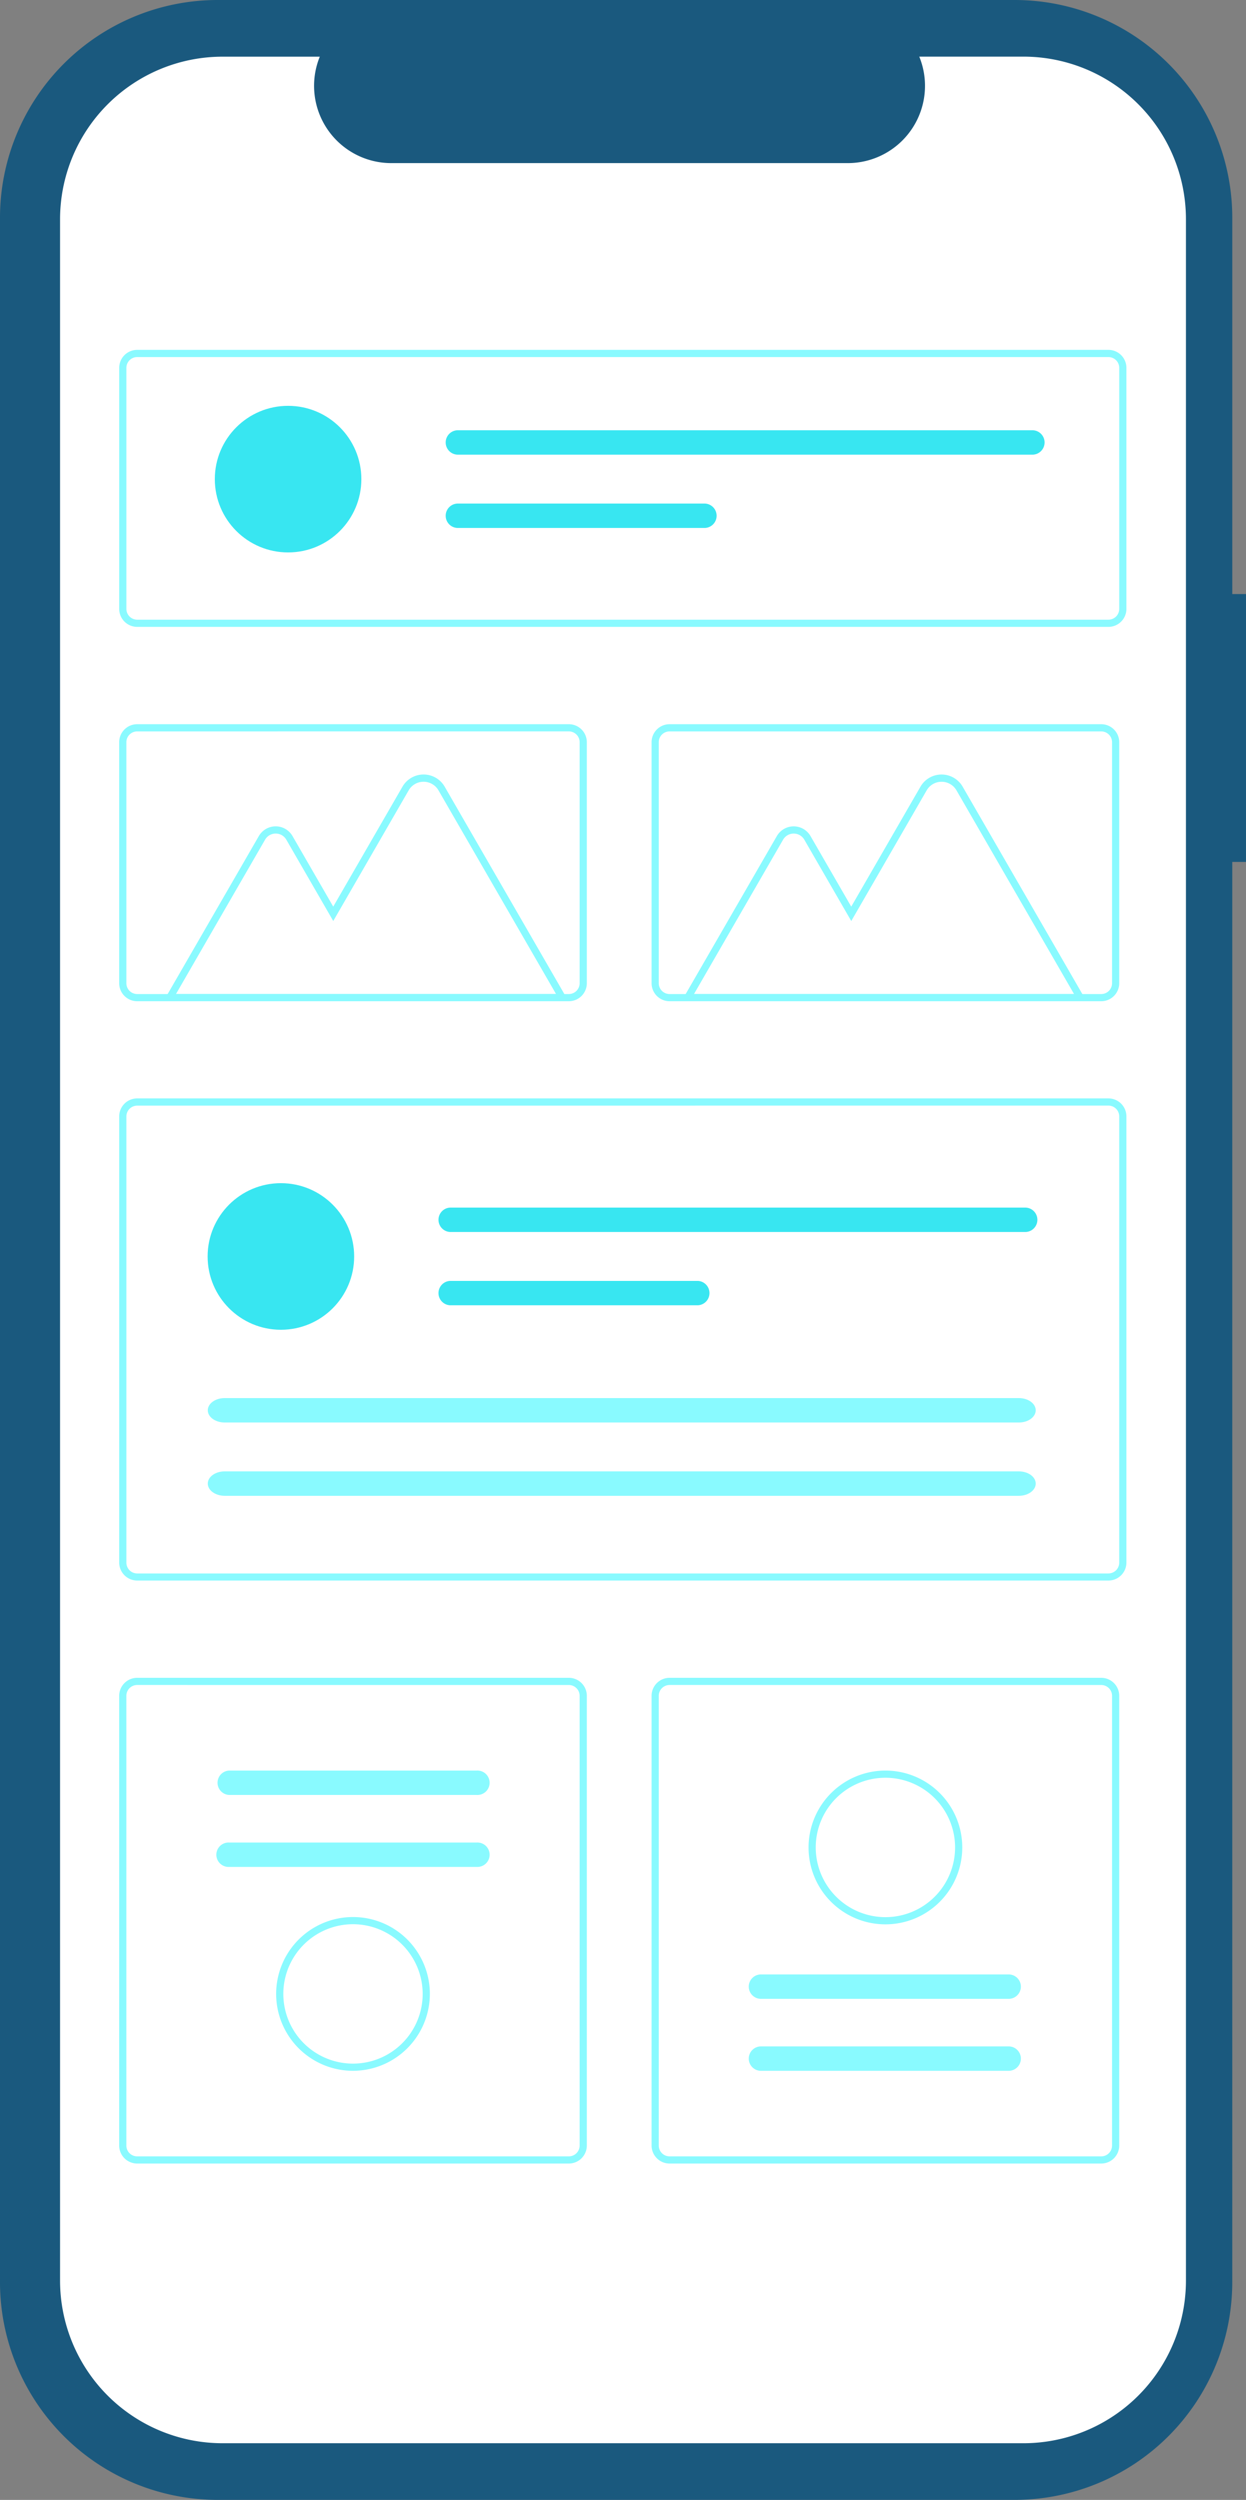 <svg xmlns="http://www.w3.org/2000/svg" width="86.88" height="174.239" viewBox="0 0 86.88 174.239">
  <rect x="0" y="0" width="86.88" height="174.239" fill="#808080" stroke="none"/>
  <g id="Group_39" data-name="Group 39" transform="translate(-103.995)">
    <path id="Path_891" data-name="Path 891" d="M406.875,126.977h-.957V100.75a15.179,15.179,0,0,0-15.179-15.179H335.174a15.179,15.179,0,0,0-15.179,15.179v143.88a15.179,15.179,0,0,0,15.179,15.179h55.564a15.179,15.179,0,0,0,15.179-15.179V145.645h.957Z" transform="translate(-216 -85.571)" fill="#1a597e"/>
    <path id="Path_892" data-name="Path 892" d="M404.657,102.066H397.4a5.386,5.386,0,0,1-4.986,7.42H360.585a5.386,5.386,0,0,1-4.986-7.419h-6.774A11.336,11.336,0,0,0,337.489,113.4V257.071a11.336,11.336,0,0,0,11.336,11.336h55.832a11.336,11.336,0,0,0,11.336-11.336h0V113.4a11.336,11.336,0,0,0-11.336-11.336Z" transform="translate(-229.306 -98.117)" fill="#fff"/>
    <path id="Path_894" data-name="Path 894" d="M423.685,206.736H355.962a1.256,1.256,0,0,1-1.254-1.254v-16.8a1.256,1.256,0,0,1,1.254-1.254h67.723a1.256,1.256,0,0,1,1.254,1.254v16.8a1.256,1.256,0,0,1-1.254,1.254ZM355.962,187.93a.753.753,0,0,0-.752.752v16.8a.753.753,0,0,0,.752.752h67.723a.753.753,0,0,0,.753-.752v-16.8a.753.753,0,0,0-.753-.752Z" transform="translate(-242.402 -163.043)" fill="#89faff"/>
    <path id="Path_895" data-name="Path 895" d="M423.685,438.951H355.962a1.256,1.256,0,0,1-1.254-1.254V406.6a1.256,1.256,0,0,1,1.254-1.254h67.723a1.256,1.256,0,0,1,1.254,1.254v31.1A1.256,1.256,0,0,1,423.685,438.951Zm-67.723-33.1a.753.753,0,0,0-.752.752v31.1a.753.753,0,0,0,.752.753h67.723a.753.753,0,0,0,.752-.753V406.6a.753.753,0,0,0-.752-.752Z" transform="translate(-242.402 -328.789)" fill="#89faff"/>
    <path id="Path_896" data-name="Path 896" d="M541.118,315.7h-30.1a1.256,1.256,0,0,1-1.254-1.254v-16.8a1.256,1.256,0,0,1,1.254-1.254h30.1a1.256,1.256,0,0,1,1.254,1.254v16.8A1.256,1.256,0,0,1,541.118,315.7Zm-30.1-18.806a.753.753,0,0,0-.753.753v16.8a.753.753,0,0,0,.753.752h30.1a.753.753,0,0,0,.753-.752v-16.8a.753.753,0,0,0-.753-.752Z" transform="translate(-360.336 -245.916)" fill="#89faff"/>
    <path id="Path_897" data-name="Path 897" d="M386.061,607.878h-30.1a1.256,1.256,0,0,1-1.254-1.254V575.277a1.256,1.256,0,0,1,1.254-1.254h30.1a1.256,1.256,0,0,1,1.254,1.254v31.347a1.256,1.256,0,0,1-1.254,1.254Zm-30.1-33.354a.753.753,0,0,0-.753.753v31.347a.753.753,0,0,0,.752.753h30.1a.753.753,0,0,0,.753-.753V575.277a.753.753,0,0,0-.753-.752Z" transform="translate(-242.402 -457.082)" fill="#89faff"/>
    <path id="Path_898" data-name="Path 898" d="M541.118,607.878h-30.1a1.256,1.256,0,0,1-1.254-1.254V575.277a1.256,1.256,0,0,1,1.254-1.254h30.1a1.256,1.256,0,0,1,1.254,1.254v31.347a1.256,1.256,0,0,1-1.254,1.254Zm-30.1-33.354a.753.753,0,0,0-.753.753v31.347a.753.753,0,0,0,.753.753h30.1a.753.753,0,0,0,.753-.753V575.277a.753.753,0,0,0-.753-.752Z" transform="translate(-360.336 -457.082)" fill="#89faff"/>
    <circle id="Ellipse_104" data-name="Ellipse 104" cx="5.109" cy="5.109" r="5.109" transform="translate(118.472 82.465)" fill="#38e6f1"/>
    <path id="Path_899" data-name="Path 899" d="M448.38,437.133a.851.851,0,0,0,0,1.7h40.14a.851.851,0,0,0,0-1.7Z" transform="translate(-313.001 -352.965)" fill="#38e6f1"/>
    <path id="Path_900" data-name="Path 900" d="M448.374,458.471a.851.851,0,0,0,0,1.7h17.276a.851.851,0,0,0,0-1.7Z" transform="translate(-312.995 -369.194)" fill="#38e6f1"/>
    <path id="Path_901" data-name="Path 901" d="M381.7,492.585c-.648,0-1.175.382-1.175.851s.527.851,1.175.851h55.38c.648,0,1.175-.382,1.175-.851s-.527-.851-1.175-.851Z" transform="translate(-262.042 -395.141)" fill="#89faff"/>
    <path id="Path_902" data-name="Path 902" d="M381.7,513.924c-.648,0-1.175.382-1.175.851s.527.851,1.175.851h55.38c.648,0,1.175-.382,1.175-.851s-.527-.851-1.175-.851Z" transform="translate(-262.042 -411.371)" fill="#89faff"/>
    <circle id="Ellipse_105" data-name="Ellipse 105" cx="5.109" cy="5.109" r="5.109" transform="translate(118.974 28.286)" fill="#38e6f1"/>
    <path id="Path_903" data-name="Path 903" d="M450.476,210.834a.851.851,0,0,0,0,1.7h40.14a.851.851,0,0,0,0-1.7H450.476Z" transform="translate(-314.595 -180.845)" fill="#38e6f1"/>
    <path id="Path_904" data-name="Path 904" d="M450.476,232.172a.851.851,0,0,0,0,1.7h17.272a.851.851,0,0,0,0-1.7H450.476Z" transform="translate(-314.595 -197.074)" fill="#38e6f1"/>
    <path id="Path_905" data-name="Path 905" d="M395.855,326.844H367.619l6.645-11.509a1.357,1.357,0,0,1,2.35,0l2.839,4.917,4.827-8.36a1.7,1.7,0,0,1,2.943,0Zm-27.367-.5h26.5l-8.2-14.2a1.2,1.2,0,0,0-2.073,0l-5.261,9.112-3.273-5.669a.855.855,0,0,0-1.481,0Z" transform="translate(-252.222 -257.062)" fill="#89faff"/>
    <path id="Path_906" data-name="Path 906" d="M546.721,326.845H518.485l6.645-11.509a1.357,1.357,0,0,1,2.35,0l2.839,4.917,4.826-8.36a1.7,1.7,0,0,1,2.943,0Zm-27.367-.5h26.5l-8.2-14.2a1.2,1.2,0,0,0-2.073,0l-5.261,9.112-3.273-5.669a.855.855,0,0,0-1.481,0Z" transform="translate(-366.969 -257.062)" fill="#89faff"/>
    <path id="Path_907" data-name="Path 907" d="M386.061,315.7h-30.1a1.256,1.256,0,0,1-1.254-1.254v-16.8a1.256,1.256,0,0,1,1.254-1.254h30.1a1.256,1.256,0,0,1,1.254,1.254v16.8A1.256,1.256,0,0,1,386.061,315.7Zm-30.1-18.806a.753.753,0,0,0-.752.752v16.8a.753.753,0,0,0,.752.753h30.1a.753.753,0,0,0,.752-.753v-16.8a.753.753,0,0,0-.753-.753Z" transform="translate(-242.402 -245.916)" fill="#89faff"/>
    <path id="Path_908" data-name="Path 908" d="M384.03,601.024a.851.851,0,0,0,0,1.7H401.3a.851.851,0,1,0,0-1.7Z" transform="translate(-264.057 -477.618)" fill="#89faff"/>
    <path id="Path_909" data-name="Path 909" d="M384.03,621.977a.851.851,0,1,0,0,1.7H401.3a.851.851,0,1,0,0-1.7Z" transform="translate(-264.057 -493.555)" fill="#89faff"/>
    <path id="Path_910" data-name="Path 910" d="M405.78,654.38a5.359,5.359,0,1,1,5.359-5.359h0A5.365,5.365,0,0,1,405.78,654.38Zm0-10.217a4.858,4.858,0,1,0,4.858,4.858h0a4.863,4.863,0,0,0-4.858-4.858Z" transform="translate(-277.171 -510.048)" fill="#89faff"/>
    <path id="Path_911" data-name="Path 911" d="M556.359,683.023a.851.851,0,0,0,0-1.7H539.087a.851.851,0,1,0,0,1.7Z" transform="translate(-381.991 -538.691)" fill="#89faff"/>
    <path id="Path_912" data-name="Path 912" d="M556.359,662.069a.851.851,0,0,0,0-1.7H539.087a.851.851,0,1,0,0,1.7Z" transform="translate(-381.991 -522.753)" fill="#89faff"/>
    <path id="Path_913" data-name="Path 913" d="M560.838,601.024a5.359,5.359,0,1,1-5.359,5.359h0A5.366,5.366,0,0,1,560.838,601.024Zm0,10.217a4.858,4.858,0,1,0-4.858-4.858h0A4.863,4.863,0,0,0,560.838,611.241Z" transform="translate(-395.106 -477.618)" fill="#89faff"/>
  </g>
</svg>
